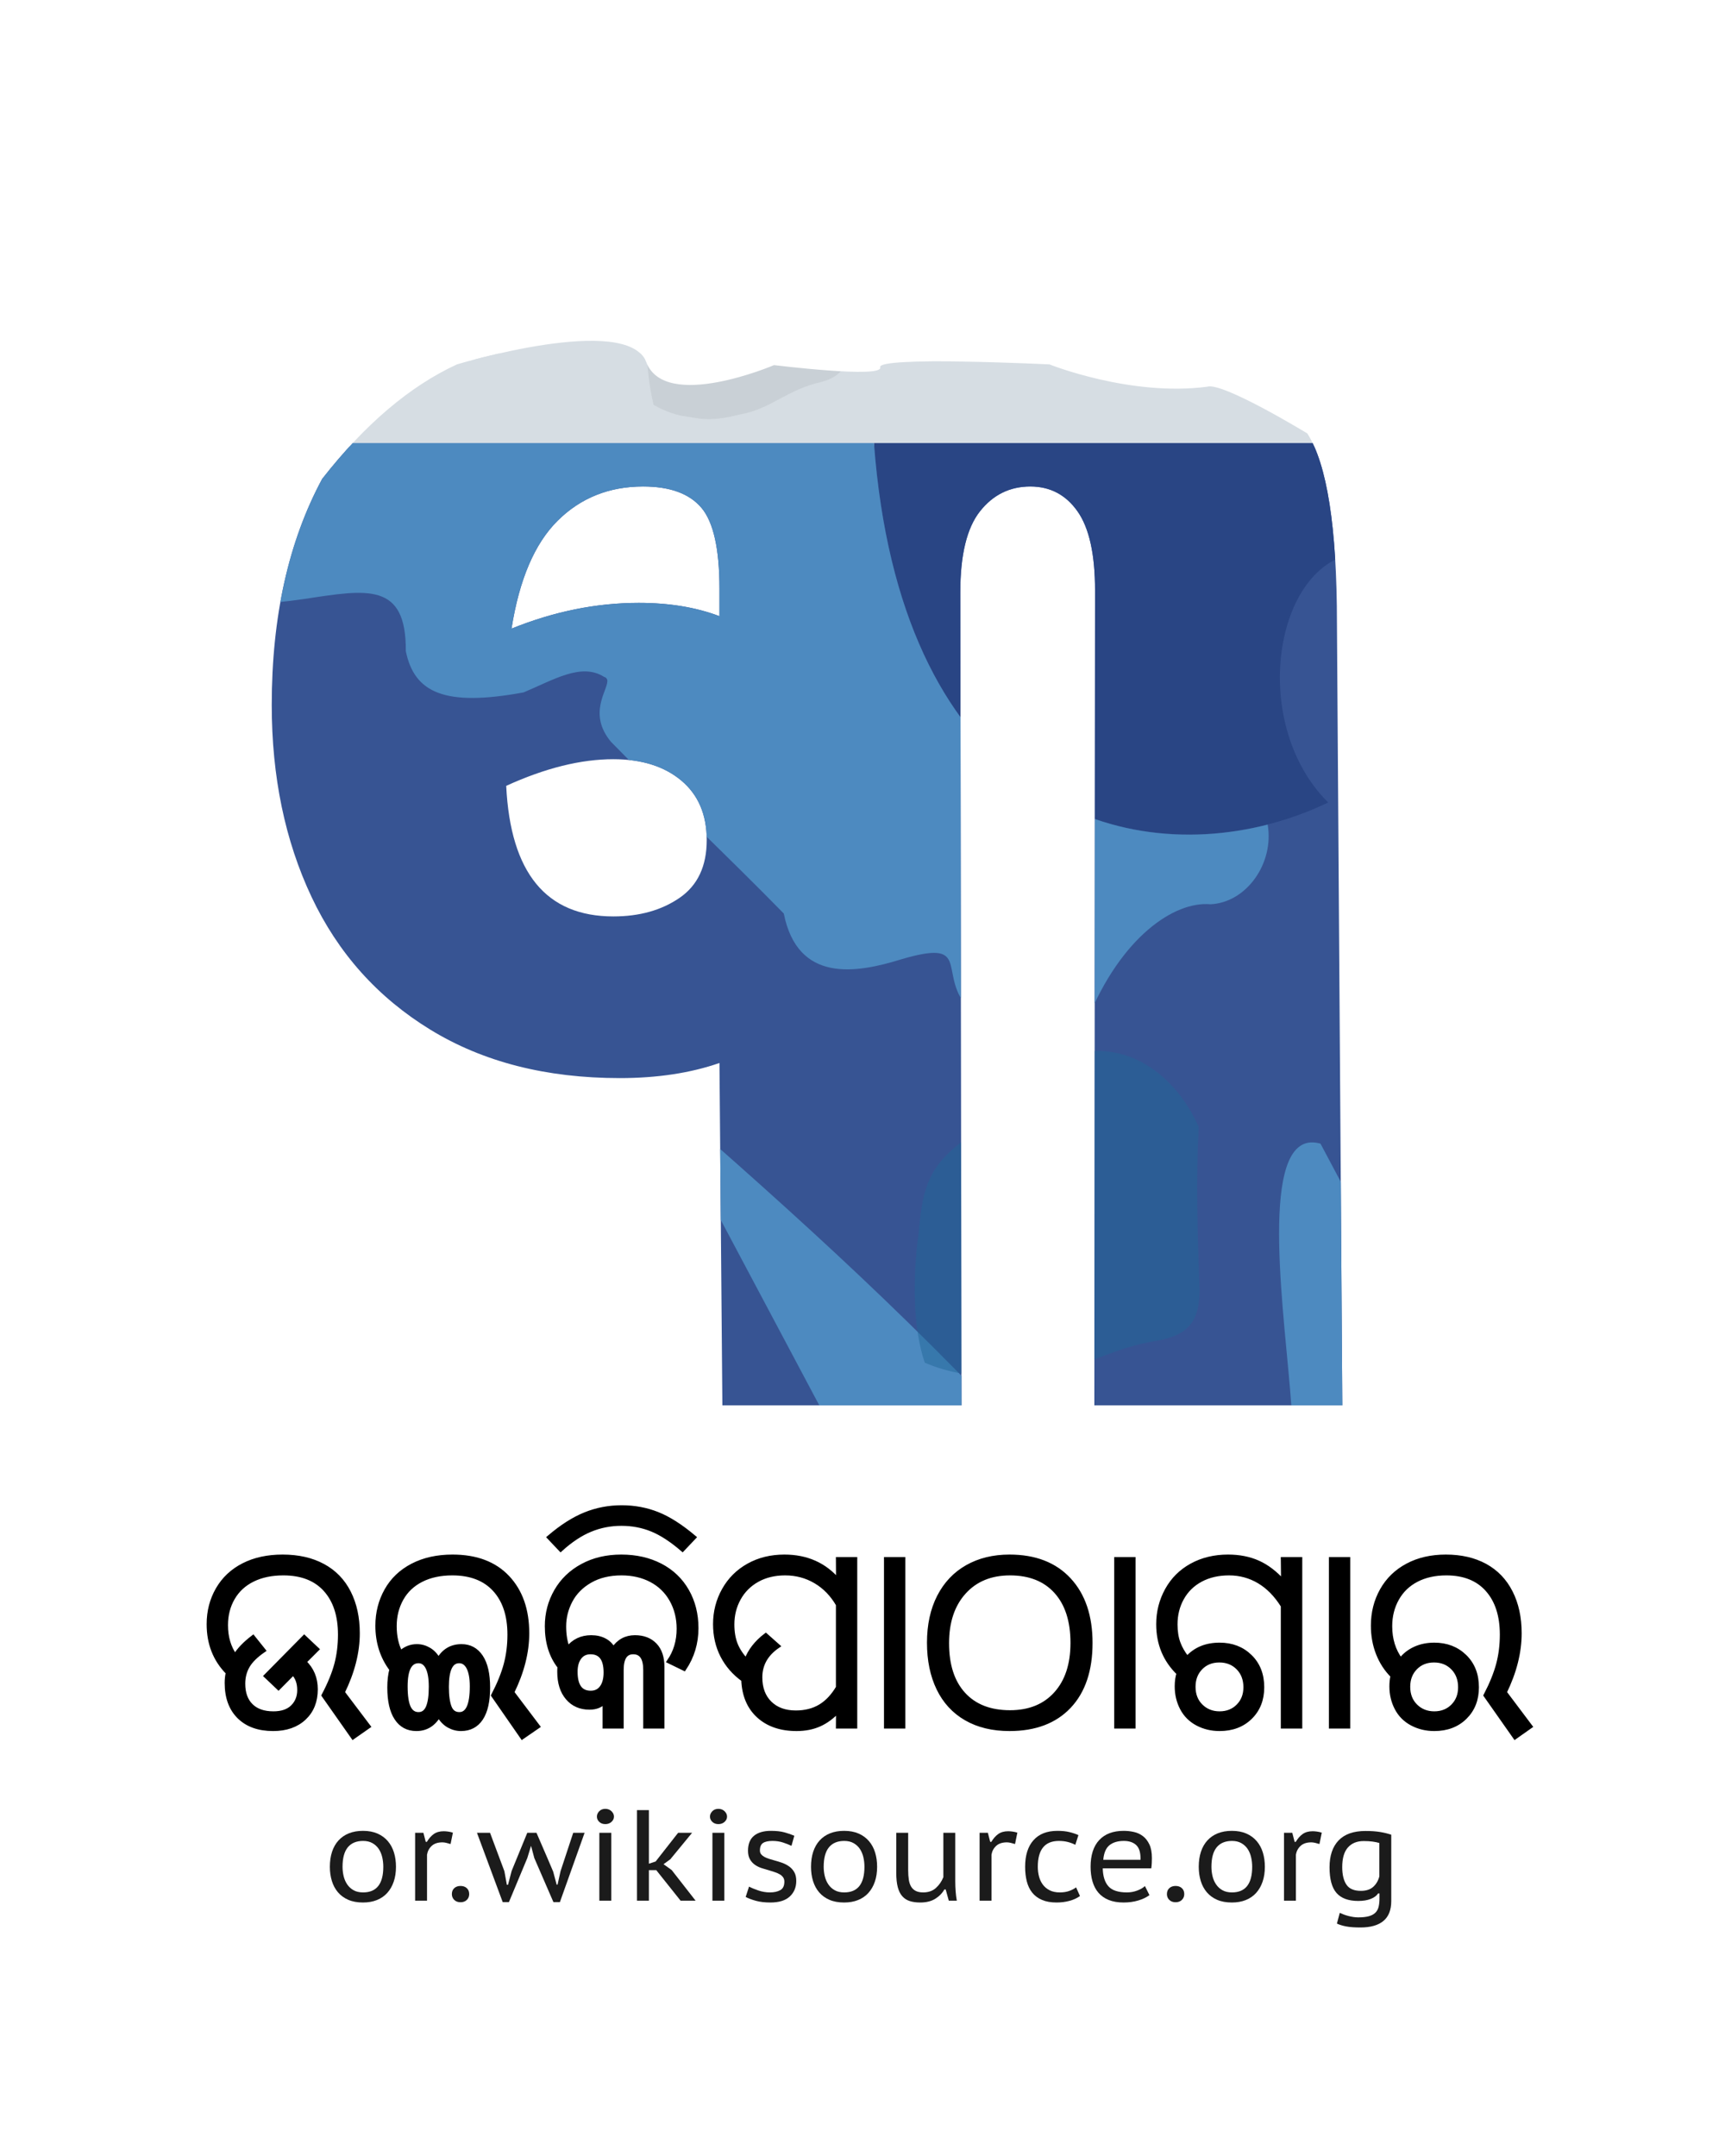 <?xml version="1.0" encoding="UTF-8"?>
<!DOCTYPE svg PUBLIC "-//W3C//DTD SVG 1.1//EN" "http://www.w3.org/Graphics/SVG/1.1/DTD/svg11.dtd">
<svg version="1.1" xmlns="http://www.w3.org/2000/svg" xmlns:xlink="http://www.w3.org/1999/xlink" x="0" y="0" width="400" height="500" viewBox="0, 0, 400, 500">
  <defs>
    <clipPath id="Clip_1">
      <path d="M204.1,85.181 Q214.821,84.509 243.359,84.509 C243.359,84.509 262.125,92.026 279.917,89.685 C283.465,88.508 303.138,100.516 303.138,100.516 Q310.016,111.177 310.016,144.549 L311.261,325.91 L253.76,325.91 L253.923,136.927 Q253.923,124.361 249.864,118.593 Q245.805,112.825 238.916,112.825 Q231.781,112.825 227.23,118.593 Q222.679,124.361 222.679,137.339 L222.955,325.91 L167.507,325.91 L166.832,246.52 Q156.746,250.022 143.707,250.022 Q118.121,250.022 99.792,238.795 Q81.464,227.568 72.238,207.998 Q63.012,188.428 63.012,163.502 Q63.012,132.807 74.698,111.074 Q89.55,92.08 105.952,84.509 C105.952,84.509 145.476,72.543 149.869,84.004 C154.262,95.466 179.48,84.677 179.48,84.677 C179.48,84.677 204.892,87.81 204.1,85.181 C203.308,82.552 243.359,84.509 243.359,84.509 M166.832,142.901 L166.832,136.515 Q166.832,122.713 162.65,117.769 Q158.468,112.825 149.119,112.825 Q137.31,112.825 129.314,120.756 Q121.319,128.687 118.613,145.785 Q133.374,139.811 148.135,139.811 Q158.714,139.811 166.832,142.901 z M117.382,182.248 Q118.859,212.53 142.23,212.53 Q151.333,212.53 157.607,208.204 Q163.88,203.878 163.88,194.814 Q163.88,185.956 157.976,181.012 Q152.071,176.068 142.23,176.068 Q130.914,176.068 117.382,182.248 z"/>
    </clipPath>
  </defs>
  <g id="Layer_1">
    <g>
      <path d="M70.544,379.718 L73.483,382.484 L70.544,385.422 Q73.195,387.929 73.195,391.76 Q73.195,395.937 70.516,398.444 Q67.836,400.95 63.342,400.95 Q58.301,400.95 55.449,398.127 Q52.597,395.304 52.597,390.291 Q52.597,389.023 52.856,387.9 Q48.419,383.435 48.419,376.665 Q48.419,372.199 50.508,368.584 Q52.597,364.968 56.457,362.995 Q60.317,361.021 65.532,361.021 Q70.977,361.021 74.909,363.153 Q78.841,365.285 80.887,369.333 Q82.932,373.38 82.932,378.768 Q82.932,385.365 79.446,392.48 L85.41,400.374 L81.866,402.852 L75.067,393.172 Q77.17,389.167 78.02,385.955 Q78.87,382.743 78.87,379.084 Q78.87,372.43 75.456,368.641 Q72.042,364.853 65.705,364.853 Q61.614,364.853 58.603,366.337 Q55.593,367.82 53.979,370.6 Q52.366,373.38 52.366,376.895 Q52.366,381.101 54.498,384.068 Q55.881,381.85 58.675,379.718 L61.095,382.743 Q58.502,384.529 57.437,386.344 Q56.371,388.159 56.371,390.464 Q56.371,393.748 58.2,395.563 Q60.029,397.378 63.4,397.378 Q66.338,397.378 67.88,395.837 Q69.421,394.295 69.421,391.933 Q69.421,389.456 67.98,387.986 L64.581,391.415 L61.7,388.678 z" fill="#000000"/>
      <path d="M70.544,379.718 L73.483,382.484 L70.544,385.422 Q73.195,387.929 73.195,391.76 Q73.195,395.937 70.516,398.444 Q67.836,400.95 63.342,400.95 Q58.301,400.95 55.449,398.127 Q52.597,395.304 52.597,390.291 Q52.597,389.023 52.856,387.9 Q48.419,383.435 48.419,376.665 Q48.419,372.199 50.508,368.584 Q52.597,364.968 56.457,362.995 Q60.317,361.021 65.532,361.021 Q70.977,361.021 74.909,363.153 Q78.841,365.285 80.887,369.333 Q82.932,373.38 82.932,378.768 Q82.932,385.365 79.446,392.48 L85.41,400.374 L81.866,402.852 L75.067,393.172 Q77.17,389.167 78.02,385.955 Q78.87,382.743 78.87,379.084 Q78.87,372.43 75.456,368.641 Q72.042,364.853 65.705,364.853 Q61.614,364.853 58.603,366.337 Q55.593,367.82 53.979,370.6 Q52.366,373.38 52.366,376.895 Q52.366,381.101 54.498,384.068 Q55.881,381.85 58.675,379.718 L61.095,382.743 Q58.502,384.529 57.437,386.344 Q56.371,388.159 56.371,390.464 Q56.371,393.748 58.2,395.563 Q60.029,397.378 63.4,397.378 Q66.338,397.378 67.88,395.837 Q69.421,394.295 69.421,391.933 Q69.421,389.456 67.98,387.986 L64.581,391.415 L61.7,388.678 z" fill-opacity="0" stroke="#000000" stroke-width="1"/>
    </g>
    <g>
      <path d="M101.744,397.781 Q99.9,400.95 96.559,400.95 Q93.562,400.95 91.935,398.473 Q90.307,395.995 90.307,391.357 Q90.307,388.966 90.797,387.151 Q87.542,382.83 87.542,377.01 Q87.542,372.545 89.616,368.843 Q91.69,365.141 95.651,363.081 Q99.612,361.021 104.942,361.021 Q113.152,361.021 117.69,365.832 Q122.227,370.644 122.227,378.768 Q122.227,385.365 118.741,392.48 L124.705,400.374 L121.104,402.852 L114.391,393.172 Q116.437,389.225 117.301,385.984 Q118.165,382.743 118.165,379.084 Q118.165,372.401 114.708,368.627 Q111.251,364.853 104.884,364.853 Q100.736,364.853 97.697,366.394 Q94.657,367.936 93.073,370.773 Q91.488,373.611 91.488,377.125 Q91.488,380.698 92.871,383.319 Q94.513,381.792 96.674,381.792 Q98.143,381.792 99.468,382.57 Q100.793,383.348 101.687,384.961 Q103.501,381.792 107.016,381.792 Q109.897,381.792 111.525,384.241 Q113.152,386.69 113.152,391.357 Q113.152,396.082 111.539,398.516 Q109.926,400.95 106.901,400.95 Q105.403,400.95 104.049,400.187 Q102.695,399.423 101.744,397.781 z M97.048,385.221 Q94.023,385.221 94.023,391.098 Q94.023,394.411 94.758,395.981 Q95.493,397.551 97.048,397.551 Q98.546,397.551 99.238,395.966 Q99.929,394.382 99.929,391.184 Q99.929,388.246 99.18,386.733 Q98.431,385.221 97.048,385.221 z M106.469,385.221 Q103.588,385.221 103.588,391.184 Q103.588,394.238 104.222,395.894 Q104.855,397.551 106.526,397.551 Q109.436,397.551 109.436,391.098 Q109.436,388.246 108.658,386.733 Q107.88,385.221 106.469,385.221 z" fill="#000000"/>
      <path d="M101.744,397.781 Q99.9,400.95 96.559,400.95 Q93.562,400.95 91.935,398.473 Q90.307,395.995 90.307,391.357 Q90.307,388.966 90.797,387.151 Q87.542,382.83 87.542,377.01 Q87.542,372.545 89.616,368.843 Q91.69,365.141 95.651,363.081 Q99.612,361.021 104.942,361.021 Q113.152,361.021 117.69,365.832 Q122.227,370.644 122.227,378.768 Q122.227,385.365 118.741,392.48 L124.705,400.374 L121.104,402.852 L114.391,393.172 Q116.437,389.225 117.301,385.984 Q118.165,382.743 118.165,379.084 Q118.165,372.401 114.708,368.627 Q111.251,364.853 104.884,364.853 Q100.736,364.853 97.697,366.394 Q94.657,367.936 93.073,370.773 Q91.488,373.611 91.488,377.125 Q91.488,380.698 92.871,383.319 Q94.513,381.792 96.674,381.792 Q98.143,381.792 99.468,382.57 Q100.793,383.348 101.687,384.961 Q103.501,381.792 107.016,381.792 Q109.897,381.792 111.525,384.241 Q113.152,386.69 113.152,391.357 Q113.152,396.082 111.539,398.516 Q109.926,400.95 106.901,400.95 Q105.403,400.95 104.049,400.187 Q102.695,399.423 101.744,397.781 z M97.048,385.221 Q94.023,385.221 94.023,391.098 Q94.023,394.411 94.758,395.981 Q95.493,397.551 97.048,397.551 Q98.546,397.551 99.238,395.966 Q99.929,394.382 99.929,391.184 Q99.929,388.246 99.18,386.733 Q98.431,385.221 97.048,385.221 z M106.469,385.221 Q103.588,385.221 103.588,391.184 Q103.588,394.238 104.222,395.894 Q104.855,397.551 106.526,397.551 Q109.436,397.551 109.436,391.098 Q109.436,388.246 108.658,386.733 Q107.88,385.221 106.469,385.221 z" fill-opacity="0" stroke="#000000" stroke-width="1"/>
    </g>
    <g>
      <path d="M155.155,385.278 Q157.402,382.023 157.402,377.73 Q157.402,374.014 155.731,371.032 Q154.061,368.051 151.036,366.452 Q148.011,364.853 144.122,364.853 Q139.887,364.853 136.833,366.61 Q133.779,368.368 132.281,371.205 Q130.783,374.043 130.783,377.183 Q130.783,380.093 131.647,382.34 Q133.693,379.718 137.092,379.718 Q138.878,379.718 140.218,380.438 Q141.558,381.159 142.22,382.484 Q144.064,379.718 147.233,379.718 Q150.143,379.718 151.857,381.49 Q153.571,383.262 153.571,386.575 L153.571,400.374 L149.653,400.374 L149.653,387.266 Q149.653,383.146 146.83,383.146 Q144.122,383.146 144.122,387.266 L144.122,400.374 L140.232,400.374 L140.232,394.526 Q138.994,395.995 136.689,395.995 Q133.52,395.995 131.619,393.762 Q129.717,391.53 129.717,387.698 Q129.717,386.892 129.775,386.546 Q126.836,382.801 126.836,377.125 Q126.836,372.718 128.968,369.001 Q131.1,365.285 135.032,363.153 Q138.965,361.021 144.064,361.021 Q149.192,361.021 153.153,363.081 Q157.114,365.141 159.289,368.944 Q161.464,372.747 161.464,377.586 Q161.464,382.772 158.641,386.978 z M136.919,383.146 Q135.277,383.146 134.355,384.385 Q133.434,385.624 133.434,387.698 Q133.434,392.596 136.977,392.596 Q138.648,392.596 139.555,391.328 Q140.463,390.061 140.463,387.871 Q140.463,383.146 136.919,383.146 z" fill="#000000"/>
      <path d="M155.155,385.278 Q157.402,382.023 157.402,377.73 Q157.402,374.014 155.731,371.032 Q154.061,368.051 151.036,366.452 Q148.011,364.853 144.122,364.853 Q139.887,364.853 136.833,366.61 Q133.779,368.368 132.281,371.205 Q130.783,374.043 130.783,377.183 Q130.783,380.093 131.647,382.34 Q133.693,379.718 137.092,379.718 Q138.878,379.718 140.218,380.438 Q141.558,381.159 142.22,382.484 Q144.064,379.718 147.233,379.718 Q150.143,379.718 151.857,381.49 Q153.571,383.262 153.571,386.575 L153.571,400.374 L149.653,400.374 L149.653,387.266 Q149.653,383.146 146.83,383.146 Q144.122,383.146 144.122,387.266 L144.122,400.374 L140.232,400.374 L140.232,394.526 Q138.994,395.995 136.689,395.995 Q133.52,395.995 131.619,393.762 Q129.717,391.53 129.717,387.698 Q129.717,386.892 129.775,386.546 Q126.836,382.801 126.836,377.125 Q126.836,372.718 128.968,369.001 Q131.1,365.285 135.032,363.153 Q138.965,361.021 144.064,361.021 Q149.192,361.021 153.153,363.081 Q157.114,365.141 159.289,368.944 Q161.464,372.747 161.464,377.586 Q161.464,382.772 158.641,386.978 z M136.919,383.146 Q135.277,383.146 134.355,384.385 Q133.434,385.624 133.434,387.698 Q133.434,392.596 136.977,392.596 Q138.648,392.596 139.555,391.328 Q140.463,390.061 140.463,387.871 Q140.463,383.146 136.919,383.146 z" fill-opacity="0" stroke="#000000" stroke-width="1"/>
    </g>
    <g>
      <path d="M127.355,356.527 Q131.705,352.811 135.709,351.198 Q139.714,349.584 144.15,349.584 Q148.558,349.584 152.447,351.126 Q156.336,352.667 160.917,356.527 L158.267,359.322 Q154.493,356.066 151.194,354.712 Q147.896,353.358 144.093,353.358 Q140.29,353.358 136.876,354.77 Q133.462,356.182 130.005,359.322 z" fill="#000000"/>
      <path d="M127.355,356.527 Q131.705,352.811 135.709,351.198 Q139.714,349.584 144.15,349.584 Q148.558,349.584 152.447,351.126 Q156.336,352.667 160.917,356.527 L158.267,359.322 Q154.493,356.066 151.194,354.712 Q147.896,353.358 144.093,353.358 Q140.29,353.358 136.876,354.77 Q133.462,356.182 130.005,359.322 z" fill-opacity="0" stroke="#000000" stroke-width="1"/>
    </g>
    <g>
      <path d="M194.335,400.374 L194.364,396.686 Q192.318,398.876 189.999,399.913 Q187.68,400.95 184.713,400.95 Q179.21,400.95 175.897,397.925 Q172.584,394.9 172.383,389.542 Q169.214,387.266 167.529,383.982 Q165.843,380.698 165.843,376.665 Q165.843,372.372 167.874,368.742 Q169.905,365.112 173.564,363.067 Q177.223,361.021 181.89,361.021 Q189.639,361.021 194.364,366.582 L194.335,361.598 L198.282,361.598 L198.282,400.374 z M194.335,391.357 L194.335,372.113 Q192.318,368.627 189.121,366.74 Q185.923,364.853 182.062,364.853 Q178.375,364.853 175.595,366.409 Q172.815,367.964 171.302,370.701 Q169.79,373.438 169.79,376.722 Q169.79,379.344 170.553,381.303 Q171.317,383.262 173.045,385.105 Q174.284,381.764 177.568,379.257 L180.363,381.735 Q176.272,384.529 176.272,388.995 Q176.272,392.769 178.505,394.972 Q180.737,397.176 184.54,397.176 Q187.795,397.176 190.187,395.75 Q192.578,394.324 194.335,391.357 z" fill="#000000"/>
      <path d="M194.335,400.374 L194.364,396.686 Q192.318,398.876 189.999,399.913 Q187.68,400.95 184.713,400.95 Q179.21,400.95 175.897,397.925 Q172.584,394.9 172.383,389.542 Q169.214,387.266 167.529,383.982 Q165.843,380.698 165.843,376.665 Q165.843,372.372 167.874,368.742 Q169.905,365.112 173.564,363.067 Q177.223,361.021 181.89,361.021 Q189.639,361.021 194.364,366.582 L194.335,361.598 L198.282,361.598 L198.282,400.374 z M194.335,391.357 L194.335,372.113 Q192.318,368.627 189.121,366.74 Q185.923,364.853 182.062,364.853 Q178.375,364.853 175.595,366.409 Q172.815,367.964 171.302,370.701 Q169.79,373.438 169.79,376.722 Q169.79,379.344 170.553,381.303 Q171.317,383.262 173.045,385.105 Q174.284,381.764 177.568,379.257 L180.363,381.735 Q176.272,384.529 176.272,388.995 Q176.272,392.769 178.505,394.972 Q180.737,397.176 184.54,397.176 Q187.795,397.176 190.187,395.75 Q192.578,394.324 194.335,391.357 z" fill-opacity="0" stroke="#000000" stroke-width="1"/>
    </g>
    <g>
      <path d="M209.431,361.598 L209.431,400.374 L205.484,400.374 L205.484,361.598 z" fill="#000000"/>
      <path d="M209.431,361.598 L209.431,400.374 L205.484,400.374 L205.484,361.598 z" fill-opacity="0" stroke="#000000" stroke-width="1"/>
    </g>
    <g>
      <path d="M234.091,400.95 Q228.243,400.95 224.037,398.53 Q219.831,396.11 217.641,391.587 Q215.452,387.064 215.452,380.957 Q215.452,374.821 217.756,370.312 Q220.061,365.804 224.281,363.413 Q228.502,361.021 234.091,361.021 Q242.935,361.021 247.89,366.365 Q252.845,371.709 252.845,381.015 Q252.845,390.493 247.905,395.721 Q242.964,400.95 234.091,400.95 z M234.206,364.853 Q227.494,364.853 223.532,369.246 Q219.571,373.64 219.571,381.072 Q219.571,388.707 223.417,392.913 Q227.263,397.119 234.206,397.119 Q240.947,397.119 244.836,392.812 Q248.726,388.505 248.726,381.015 Q248.726,373.352 244.894,369.102 Q241.062,364.853 234.206,364.853 z" fill="#000000"/>
      <path d="M234.091,400.95 Q228.243,400.95 224.037,398.53 Q219.831,396.11 217.641,391.587 Q215.452,387.064 215.452,380.957 Q215.452,374.821 217.756,370.312 Q220.061,365.804 224.281,363.413 Q228.502,361.021 234.091,361.021 Q242.935,361.021 247.89,366.365 Q252.845,371.709 252.845,381.015 Q252.845,390.493 247.905,395.721 Q242.964,400.95 234.091,400.95 z M234.206,364.853 Q227.494,364.853 223.532,369.246 Q219.571,373.64 219.571,381.072 Q219.571,388.707 223.417,392.913 Q227.263,397.119 234.206,397.119 Q240.947,397.119 244.836,392.812 Q248.726,388.505 248.726,381.015 Q248.726,373.352 244.894,369.102 Q241.062,364.853 234.206,364.853 z" fill-opacity="0" stroke="#000000" stroke-width="1"/>
    </g>
    <g>
      <path d="M262.813,361.598 L262.813,400.374 L258.866,400.374 L258.866,361.598 z" fill="#000000"/>
      <path d="M262.813,361.598 L262.813,400.374 L258.866,400.374 L258.866,361.598 z" fill-opacity="0" stroke="#000000" stroke-width="1"/>
    </g>
    <g>
      <path d="M273.328,388.044 Q268.604,383.492 268.604,376.665 Q268.604,372.401 270.62,368.742 Q272.637,365.083 276.339,363.052 Q280.041,361.021 284.765,361.021 Q288.683,361.021 291.751,362.404 Q294.819,363.787 297.556,366.841 L297.499,361.598 L301.474,361.598 L301.474,400.374 L297.499,400.374 L297.499,372.401 Q295.165,368.656 291.982,366.754 Q288.798,364.853 284.996,364.853 Q281.25,364.853 278.427,366.365 Q275.604,367.878 274.077,370.615 Q272.55,373.352 272.55,376.722 Q272.55,379.142 273.213,380.986 Q273.875,382.83 275.287,384.587 Q278.082,381.447 282.806,381.447 Q287.07,381.447 289.864,384.169 Q292.659,386.892 292.659,391.299 Q292.659,395.563 289.922,398.257 Q287.185,400.95 282.806,400.95 Q279.983,400.95 277.649,399.711 Q275.316,398.473 274.106,396.168 Q272.896,393.863 272.896,391.098 Q272.896,389.369 273.328,388.044 z M282.749,385.048 Q280.098,385.048 278.413,386.776 Q276.728,388.505 276.728,391.184 Q276.728,393.95 278.47,395.664 Q280.213,397.378 282.806,397.378 Q285.428,397.378 287.127,395.664 Q288.827,393.95 288.827,391.299 Q288.827,388.534 287.113,386.791 Q285.399,385.048 282.749,385.048 z" fill="#000000"/>
      <path d="M273.328,388.044 Q268.604,383.492 268.604,376.665 Q268.604,372.401 270.62,368.742 Q272.637,365.083 276.339,363.052 Q280.041,361.021 284.765,361.021 Q288.683,361.021 291.751,362.404 Q294.819,363.787 297.556,366.841 L297.499,361.598 L301.474,361.598 L301.474,400.374 L297.499,400.374 L297.499,372.401 Q295.165,368.656 291.982,366.754 Q288.798,364.853 284.996,364.853 Q281.25,364.853 278.427,366.365 Q275.604,367.878 274.077,370.615 Q272.55,373.352 272.55,376.722 Q272.55,379.142 273.213,380.986 Q273.875,382.83 275.287,384.587 Q278.082,381.447 282.806,381.447 Q287.07,381.447 289.864,384.169 Q292.659,386.892 292.659,391.299 Q292.659,395.563 289.922,398.257 Q287.185,400.95 282.806,400.95 Q279.983,400.95 277.649,399.711 Q275.316,398.473 274.106,396.168 Q272.896,393.863 272.896,391.098 Q272.896,389.369 273.328,388.044 z M282.749,385.048 Q280.098,385.048 278.413,386.776 Q276.728,388.505 276.728,391.184 Q276.728,393.95 278.47,395.664 Q280.213,397.378 282.806,397.378 Q285.428,397.378 287.127,395.664 Q288.827,393.95 288.827,391.299 Q288.827,388.534 287.113,386.791 Q285.399,385.048 282.749,385.048 z" fill-opacity="0" stroke="#000000" stroke-width="1"/>
    </g>
    <g>
      <path d="M312.594,361.598 L312.594,400.374 L308.647,400.374 L308.647,361.598 z" fill="#000000"/>
      <path d="M312.594,361.598 L312.594,400.374 L308.647,400.374 L308.647,361.598 z" fill-opacity="0" stroke="#000000" stroke-width="1"/>
    </g>
    <g>
      <path d="M322.937,388.649 Q320.718,386.431 319.552,383.449 Q318.385,380.467 318.385,377.01 Q318.385,372.487 320.459,368.8 Q322.533,365.112 326.365,363.067 Q330.196,361.021 335.267,361.021 Q340.539,361.021 344.385,363.124 Q348.23,365.228 350.29,369.275 Q352.35,373.323 352.35,378.768 Q352.35,385.394 348.893,392.48 L354.828,400.374 L351.313,402.852 L344.514,393.172 Q346.56,389.225 347.424,385.984 Q348.288,382.743 348.288,379.084 Q348.288,372.458 344.917,368.656 Q341.547,364.853 335.382,364.853 Q331.435,364.853 328.482,366.38 Q325.529,367.907 323.93,370.759 Q322.332,373.611 322.332,377.125 Q322.332,381.735 324.78,384.99 Q326.134,383.262 328.136,382.354 Q330.139,381.447 332.587,381.447 Q336.851,381.447 339.646,384.169 Q342.44,386.892 342.44,391.299 Q342.44,395.563 339.703,398.257 Q336.966,400.95 332.587,400.95 Q329.764,400.95 327.431,399.711 Q325.097,398.473 323.887,396.168 Q322.677,393.863 322.677,391.098 Q322.677,389.772 322.937,388.649 z M332.53,385.048 Q329.879,385.048 328.194,386.776 Q326.509,388.505 326.509,391.184 Q326.509,393.95 328.252,395.664 Q329.995,397.378 332.587,397.378 Q335.209,397.378 336.909,395.664 Q338.608,393.95 338.608,391.299 Q338.608,388.534 336.894,386.791 Q335.18,385.048 332.53,385.048 z" fill="#000000"/>
      <path d="M322.937,388.649 Q320.718,386.431 319.552,383.449 Q318.385,380.467 318.385,377.01 Q318.385,372.487 320.459,368.8 Q322.533,365.112 326.365,363.067 Q330.196,361.021 335.267,361.021 Q340.539,361.021 344.385,363.124 Q348.23,365.228 350.29,369.275 Q352.35,373.323 352.35,378.768 Q352.35,385.394 348.893,392.48 L354.828,400.374 L351.313,402.852 L344.514,393.172 Q346.56,389.225 347.424,385.984 Q348.288,382.743 348.288,379.084 Q348.288,372.458 344.917,368.656 Q341.547,364.853 335.382,364.853 Q331.435,364.853 328.482,366.38 Q325.529,367.907 323.93,370.759 Q322.332,373.611 322.332,377.125 Q322.332,381.735 324.78,384.99 Q326.134,383.262 328.136,382.354 Q330.139,381.447 332.587,381.447 Q336.851,381.447 339.646,384.169 Q342.44,386.892 342.44,391.299 Q342.44,395.563 339.703,398.257 Q336.966,400.95 332.587,400.95 Q329.764,400.95 327.431,399.711 Q325.097,398.473 323.887,396.168 Q322.677,393.863 322.677,391.098 Q322.677,389.772 322.937,388.649 z M332.53,385.048 Q329.879,385.048 328.194,386.776 Q326.509,388.505 326.509,391.184 Q326.509,393.95 328.252,395.664 Q329.995,397.378 332.587,397.378 Q335.209,397.378 336.909,395.664 Q338.608,393.95 338.608,391.299 Q338.608,388.534 336.894,386.791 Q335.18,385.048 332.53,385.048 z" fill-opacity="0" stroke="#000000" stroke-width="1"/>
    </g>
    <g id="g18">
      <g id="path20">
        <path d="M73.566,394.819 L71.076,397.282 L61.873,390.25 C66.096,384.57 68.206,378.728 68.206,372.723 C68.206,367.567 66.474,363.301 63.009,359.929 C59.798,356.81 55.954,355.25 51.48,355.25 C47.42,355.25 43.893,356.52 40.897,359.06 C37.775,361.728 36.214,365.053 36.214,369.035 C36.214,370.584 36.566,372 37.27,373.279 C37.974,374.559 38.884,375.395 40.004,375.792 C41.231,373.14 43.622,370.776 47.177,368.702 L48.91,371.568 C44.668,373.53 42.549,376.63 42.549,380.865 C42.549,383.081 43.32,384.973 44.862,386.541 C46.406,388.109 48.295,388.892 50.533,388.892 C52.716,388.892 54.593,388.108 56.162,386.541 C57.732,384.973 58.517,383.215 58.517,381.268 C58.517,379.285 57.493,377.538 55.444,376.022 L49.585,381.855 L47.136,379.405 L59.224,367.218 L61.737,369.762 L57.98,373.497 C60.701,375.372 62.062,377.97 62.062,381.291 C62.062,384.212 60.943,386.8 58.706,389.055 C56.414,391.329 53.689,392.464 50.532,392.464 C47.32,392.464 44.595,391.338 42.359,389.082 C40.12,386.826 39.002,384.094 39.002,380.881 C39.002,380.287 39.039,379.708 39.11,379.149 C37.071,378.518 35.466,377.237 34.292,375.305 C33.21,373.484 32.668,371.391 32.668,369.028 C32.668,364.066 34.581,359.897 38.407,356.524 C42.087,353.293 46.445,351.679 51.479,351.679 C56.892,351.679 61.556,353.556 65.472,357.309 C69.658,361.315 71.751,366.447 71.751,372.707 C71.751,378.266 69.856,383.904 66.067,389.624 L73.566,394.819 z" fill="#000000" display="none"/>
        <path d="M73.566,394.819 L71.076,397.282 L61.873,390.25 C66.096,384.57 68.206,378.728 68.206,372.723 C68.206,367.567 66.474,363.301 63.009,359.929 C59.798,356.81 55.954,355.25 51.48,355.25 C47.42,355.25 43.893,356.52 40.897,359.06 C37.775,361.728 36.214,365.053 36.214,369.035 C36.214,370.584 36.566,372 37.27,373.279 C37.974,374.559 38.884,375.395 40.004,375.792 C41.231,373.14 43.622,370.776 47.177,368.702 L48.91,371.568 C44.668,373.53 42.549,376.63 42.549,380.865 C42.549,383.081 43.32,384.973 44.862,386.541 C46.406,388.109 48.295,388.892 50.533,388.892 C52.716,388.892 54.593,388.108 56.162,386.541 C57.732,384.973 58.517,383.215 58.517,381.268 C58.517,379.285 57.493,377.538 55.444,376.022 L49.585,381.855 L47.136,379.405 L59.224,367.218 L61.737,369.762 L57.98,373.497 C60.701,375.372 62.062,377.97 62.062,381.291 C62.062,384.212 60.943,386.8 58.706,389.055 C56.414,391.329 53.689,392.464 50.532,392.464 C47.32,392.464 44.595,391.338 42.359,389.082 C40.12,386.826 39.002,384.094 39.002,380.881 C39.002,380.287 39.039,379.708 39.11,379.149 C37.071,378.518 35.466,377.237 34.292,375.305 C33.21,373.484 32.668,371.391 32.668,369.028 C32.668,364.066 34.581,359.897 38.407,356.524 C42.087,353.293 46.445,351.679 51.479,351.679 C56.892,351.679 61.556,353.556 65.472,357.309 C69.658,361.315 71.751,366.447 71.751,372.707 C71.751,378.266 69.856,383.904 66.067,389.624 L73.566,394.819 z" fill-opacity="0" stroke="#000000" stroke-width="1.5" stroke-miterlimit="10" display="none"/>
      </g>
      <g id="path22">
        <path d="M117.222,394.819 L114.759,397.282 L107.234,390.25 C110.41,383.417 111.997,377.638 111.997,372.913 C111.997,367.756 110.265,363.49 106.802,360.118 C103.589,357 99.747,355.439 95.272,355.439 C91.049,355.439 87.45,356.785 84.473,359.48 C81.495,362.174 80.007,365.386 80.007,369.115 C80.007,371.764 80.829,373.854 82.47,375.386 C83.987,373.148 85.863,372.03 88.1,372.03 C90.246,372.03 92.133,373.356 93.757,376.008 C95.182,373.356 97.077,372.03 99.44,372.03 C101.768,372.03 103.662,373.203 105.124,375.549 C106.37,377.568 106.992,379.815 106.992,382.287 C106.992,385.319 106.207,387.809 104.637,389.757 C103.193,391.579 101.46,392.491 99.44,392.491 C96.932,392.491 95.011,391.165 93.675,388.512 C92.25,391.165 90.391,392.491 88.101,392.491 C85.718,392.491 83.815,391.337 82.39,389.027 C81.182,387.061 80.577,384.814 80.577,382.288 C80.577,381.296 80.784,380.014 81.199,378.445 C78.041,376.226 76.462,373.114 76.462,369.107 C76.462,364.453 78.298,360.415 81.971,356.997 C85.642,353.577 90.076,351.867 95.273,351.867 C100.686,351.867 105.35,353.743 109.265,357.498 C113.451,361.503 115.543,366.637 115.543,372.897 C115.543,378.652 113.983,384.245 110.861,389.677 L117.222,394.819 z M92.105,382.288 C92.105,380.616 91.835,379.178 91.293,377.975 C90.59,376.395 89.525,375.603 88.1,375.603 C86.692,375.603 85.637,376.412 84.933,378.028 C84.392,379.268 84.121,380.688 84.121,382.288 C84.121,386.709 85.448,388.919 88.1,388.919 C89.507,388.919 90.572,388.119 91.293,386.519 C91.835,385.298 92.105,383.887 92.105,382.288 z M103.446,382.288 C103.446,380.724 103.157,379.313 102.58,378.054 C101.858,376.421 100.811,375.603 99.439,375.603 C96.824,375.603 95.515,377.822 95.515,382.261 C95.515,386.7 96.824,388.92 99.439,388.92 C102.11,388.919 103.446,386.709 103.446,382.288 z" fill="#000000" display="none"/>
        <path d="M117.222,394.819 L114.759,397.282 L107.234,390.25 C110.41,383.417 111.997,377.638 111.997,372.913 C111.997,367.756 110.265,363.49 106.802,360.118 C103.589,357 99.747,355.439 95.272,355.439 C91.049,355.439 87.45,356.785 84.473,359.48 C81.495,362.174 80.007,365.386 80.007,369.115 C80.007,371.764 80.829,373.854 82.47,375.386 C83.987,373.148 85.863,372.03 88.1,372.03 C90.246,372.03 92.133,373.356 93.757,376.008 C95.182,373.356 97.077,372.03 99.44,372.03 C101.768,372.03 103.662,373.203 105.124,375.549 C106.37,377.568 106.992,379.815 106.992,382.287 C106.992,385.319 106.207,387.809 104.637,389.757 C103.193,391.579 101.46,392.491 99.44,392.491 C96.932,392.491 95.011,391.165 93.675,388.512 C92.25,391.165 90.391,392.491 88.101,392.491 C85.718,392.491 83.815,391.337 82.39,389.027 C81.182,387.061 80.577,384.814 80.577,382.288 C80.577,381.296 80.784,380.014 81.199,378.445 C78.041,376.226 76.462,373.114 76.462,369.107 C76.462,364.453 78.298,360.415 81.971,356.997 C85.642,353.577 90.076,351.867 95.273,351.867 C100.686,351.867 105.35,353.743 109.265,357.498 C113.451,361.503 115.543,366.637 115.543,372.897 C115.543,378.652 113.983,384.245 110.861,389.677 L117.222,394.819 z M92.105,382.288 C92.105,380.616 91.835,379.178 91.293,377.975 C90.59,376.395 89.525,375.603 88.1,375.603 C86.692,375.603 85.637,376.412 84.933,378.028 C84.392,379.268 84.121,380.688 84.121,382.288 C84.121,386.709 85.448,388.919 88.1,388.919 C89.507,388.919 90.572,388.119 91.293,386.519 C91.835,385.298 92.105,383.887 92.105,382.288 z M103.446,382.288 C103.446,380.724 103.157,379.313 102.58,378.054 C101.858,376.421 100.811,375.603 99.439,375.603 C96.824,375.603 95.515,377.822 95.515,382.261 C95.515,386.7 96.824,388.92 99.439,388.92 C102.11,388.919 103.446,386.709 103.446,382.288 z" fill-opacity="0" stroke="#000000" stroke-width="1.5" stroke-miterlimit="10" display="none"/>
      </g>
      <g id="path24">
        <path d="M158.306,369.216 C158.306,372.517 157.549,375.622 156.033,378.527 L152.893,376.932 C154.139,374.607 154.761,372.038 154.761,369.227 C154.761,365.046 153.137,361.621 149.889,358.954 C146.894,356.486 143.375,355.251 139.334,355.251 C135.22,355.251 131.719,356.305 128.833,358.414 C125.675,360.719 124.096,363.765 124.096,367.547 C124.096,368.628 124.348,369.664 124.854,370.655 C125.467,371.844 126.316,372.628 127.399,373.006 C128.517,371.851 130.042,371.273 131.973,371.273 C134.517,371.273 136.609,372.338 138.252,374.468 C139.678,372.338 141.554,371.273 143.882,371.273 C146.335,371.273 148.229,372.202 149.565,374.057 C150.72,375.699 151.298,377.788 151.298,380.329 L151.298,392.465 L147.752,392.465 L147.752,380.352 C147.752,376.681 146.462,374.847 143.882,374.847 C142.618,374.847 141.635,375.478 140.932,376.735 C140.372,377.761 140.092,378.966 140.092,380.353 L140.092,392.466 L136.547,392.466 L136.547,386.892 C135.157,387.83 133.597,388.299 131.864,388.299 C129.591,388.299 127.66,387.452 126.073,385.755 C124.52,384.112 123.744,382.146 123.744,379.855 C123.744,378.267 124.177,376.761 125.043,375.334 C122.048,373.891 120.551,371.292 120.551,367.539 C120.551,362.866 122.49,359.005 126.369,355.956 C129.997,353.105 134.317,351.68 139.334,351.68 C144.332,351.68 148.68,353.258 152.379,356.415 C156.331,359.806 158.306,364.073 158.306,369.216 z M136.546,379.852 C136.546,378.535 136.113,377.371 135.247,376.361 C134.381,375.35 133.289,374.845 131.972,374.845 C130.673,374.845 129.568,375.35 128.656,376.361 C127.746,377.371 127.289,378.535 127.289,379.852 C127.289,381.151 127.727,382.288 128.602,383.262 C129.477,384.236 130.563,384.724 131.863,384.724 C134.986,384.723 136.546,383.1 136.546,379.852 z" fill="#000000" display="none"/>
        <path d="M158.306,369.216 C158.306,372.517 157.549,375.622 156.033,378.527 L152.893,376.932 C154.139,374.607 154.761,372.038 154.761,369.227 C154.761,365.046 153.137,361.621 149.889,358.954 C146.894,356.486 143.375,355.251 139.334,355.251 C135.22,355.251 131.719,356.305 128.833,358.414 C125.675,360.719 124.096,363.765 124.096,367.547 C124.096,368.628 124.348,369.664 124.854,370.655 C125.467,371.844 126.316,372.628 127.399,373.006 C128.517,371.851 130.042,371.273 131.973,371.273 C134.517,371.273 136.609,372.338 138.252,374.468 C139.678,372.338 141.554,371.273 143.882,371.273 C146.335,371.273 148.229,372.202 149.565,374.057 C150.72,375.699 151.298,377.788 151.298,380.329 L151.298,392.465 L147.752,392.465 L147.752,380.352 C147.752,376.681 146.462,374.847 143.882,374.847 C142.618,374.847 141.635,375.478 140.932,376.735 C140.372,377.761 140.092,378.966 140.092,380.353 L140.092,392.466 L136.547,392.466 L136.547,386.892 C135.157,387.83 133.597,388.299 131.864,388.299 C129.591,388.299 127.66,387.452 126.073,385.755 C124.52,384.112 123.744,382.146 123.744,379.855 C123.744,378.267 124.177,376.761 125.043,375.334 C122.048,373.891 120.551,371.292 120.551,367.539 C120.551,362.866 122.49,359.005 126.369,355.956 C129.997,353.105 134.317,351.68 139.334,351.68 C144.332,351.68 148.68,353.258 152.379,356.415 C156.331,359.806 158.306,364.073 158.306,369.216 z M136.546,379.852 C136.546,378.535 136.113,377.371 135.247,376.361 C134.381,375.35 133.289,374.845 131.972,374.845 C130.673,374.845 129.568,375.35 128.656,376.361 C127.746,377.371 127.289,378.535 127.289,379.852 C127.289,381.151 127.727,382.288 128.602,383.262 C129.477,384.236 130.563,384.724 131.863,384.724 C134.986,384.723 136.546,383.1 136.546,379.852 z" fill-opacity="0" stroke="#000000" stroke-width="1.5" stroke-miterlimit="10" display="none"/>
      </g>
      <g id="path26">
        <path d="M157.891,347.209 L154.922,349.541 C151.286,344.291 146.147,341.665 139.502,341.665 C132.758,341.665 127.597,344.21 124.022,349.298 L121.053,346.966 C125.435,340.867 131.585,337.818 139.502,337.818 C147.581,337.818 153.71,340.947 157.891,347.209 z" fill="#000000" display="none"/>
        <path d="M157.891,347.209 L154.922,349.541 C151.286,344.291 146.147,341.665 139.502,341.665 C132.758,341.665 127.597,344.21 124.022,349.298 L121.053,346.966 C125.435,340.867 131.585,337.818 139.502,337.818 C147.581,337.818 153.71,340.947 157.891,347.209 z" fill-opacity="0" stroke="#000000" stroke-width="1.5" stroke-miterlimit="10" display="none"/>
      </g>
      <g id="path28">
        <path d="M199.013,392.275 L195.44,392.275 L195.44,386.457 C191.903,390.499 187.934,392.52 183.531,392.52 C179.959,392.52 177.018,391.636 174.708,389.867 C172.181,387.955 170.919,385.321 170.919,381.964 C170.919,380.539 171.18,379.358 171.703,378.419 C169.267,377.896 167.279,376.6 165.735,374.535 C164.192,372.47 163.421,370.155 163.421,367.593 C163.421,362.955 165.261,359.104 168.942,356.036 C172.424,353.132 176.557,351.678 181.338,351.678 C187.076,351.678 191.776,353.88 195.439,358.282 L195.439,351.867 L199.012,351.867 L199.012,392.275 z M195.44,379.029 L195.44,367.518 C195.44,363.951 193.952,360.97 190.974,358.574 C188.196,356.358 184.983,355.25 181.339,355.25 C177.532,355.25 174.239,356.349 171.461,358.548 C168.466,360.927 166.968,363.944 166.968,367.603 C166.968,369.424 167.518,371.081 168.619,372.576 C169.918,374.324 171.632,375.251 173.762,375.359 C176.017,372.869 179.183,371.389 183.261,370.92 L184.046,374.001 C181.484,374.327 179.273,375.209 177.415,376.65 C175.376,378.218 174.357,380.037 174.357,382.11 C174.357,384.235 175.232,385.919 176.982,387.162 C178.661,388.352 180.843,388.947 183.533,388.947 C186.293,388.947 189,387.875 191.652,385.731 C192.644,384.921 193.501,383.921 194.223,382.733 C195.033,381.397 195.44,380.164 195.44,379.029 z" fill="#000000" display="none"/>
        <path d="M199.013,392.275 L195.44,392.275 L195.44,386.457 C191.903,390.499 187.934,392.52 183.531,392.52 C179.959,392.52 177.018,391.636 174.708,389.867 C172.181,387.955 170.919,385.321 170.919,381.964 C170.919,380.539 171.18,379.358 171.703,378.419 C169.267,377.896 167.279,376.6 165.735,374.535 C164.192,372.47 163.421,370.155 163.421,367.593 C163.421,362.955 165.261,359.104 168.942,356.036 C172.424,353.132 176.557,351.678 181.338,351.678 C187.076,351.678 191.776,353.88 195.439,358.282 L195.439,351.867 L199.012,351.867 L199.012,392.275 z M195.44,379.029 L195.44,367.518 C195.44,363.951 193.952,360.97 190.974,358.574 C188.196,356.358 184.983,355.25 181.339,355.25 C177.532,355.25 174.239,356.349 171.461,358.548 C168.466,360.927 166.968,363.944 166.968,367.603 C166.968,369.424 167.518,371.081 168.619,372.576 C169.918,374.324 171.632,375.251 173.762,375.359 C176.017,372.869 179.183,371.389 183.261,370.92 L184.046,374.001 C181.484,374.327 179.273,375.209 177.415,376.65 C175.376,378.218 174.357,380.037 174.357,382.11 C174.357,384.235 175.232,385.919 176.982,387.162 C178.661,388.352 180.843,388.947 183.533,388.947 C186.293,388.947 189,387.875 191.652,385.731 C192.644,384.921 193.501,383.921 194.223,382.733 C195.033,381.397 195.44,380.164 195.44,379.029 z" fill-opacity="0" stroke="#000000" stroke-width="1.5" stroke-miterlimit="10" display="none"/>
      </g>
      <g id="path30">
        <path d="M210.922,392.545 L207.375,392.545 L207.375,352.138 L210.922,352.138 L210.922,392.545 z" fill="#000000" display="none"/>
        <path d="M210.922,392.545 L207.375,392.545 L207.375,352.138 L210.922,352.138 L210.922,392.545 z" fill-opacity="0" stroke="#000000" stroke-width="1.5" stroke-miterlimit="10" display="none"/>
      </g>
      <g id="path32">
        <path d="M255.226,372.138 C255.226,377.605 253.53,382.314 250.139,386.266 C246.565,390.398 242.101,392.464 236.741,392.464 C231.419,392.464 226.979,390.39 223.425,386.239 C220.034,382.288 218.338,377.587 218.338,372.138 C218.338,366.708 220.034,362.015 223.425,358.065 C226.999,353.933 231.436,351.866 236.741,351.866 C242.082,351.866 246.539,353.923 250.112,358.037 C253.521,361.989 255.226,366.689 255.226,372.138 z M251.735,372.138 C251.735,367.638 250.373,363.771 247.649,360.535 C244.761,357.138 241.126,355.439 236.741,355.439 C232.393,355.439 228.775,357.148 225.888,360.562 C223.182,363.798 221.829,367.657 221.829,372.138 C221.829,376.638 223.182,380.505 225.888,383.741 C228.757,387.174 232.375,388.892 236.741,388.892 C241.144,388.892 244.789,387.184 247.677,383.768 C250.382,380.533 251.735,376.656 251.735,372.138 z" fill="#000000" display="none"/>
        <path d="M255.226,372.138 C255.226,377.605 253.53,382.314 250.139,386.266 C246.565,390.398 242.101,392.464 236.741,392.464 C231.419,392.464 226.979,390.39 223.425,386.239 C220.034,382.288 218.338,377.587 218.338,372.138 C218.338,366.708 220.034,362.015 223.425,358.065 C226.999,353.933 231.436,351.866 236.741,351.866 C242.082,351.866 246.539,353.923 250.112,358.037 C253.521,361.989 255.226,366.689 255.226,372.138 z M251.735,372.138 C251.735,367.638 250.373,363.771 247.649,360.535 C244.761,357.138 241.126,355.439 236.741,355.439 C232.393,355.439 228.775,357.148 225.888,360.562 C223.182,363.798 221.829,367.657 221.829,372.138 C221.829,376.638 223.182,380.505 225.888,383.741 C228.757,387.174 232.375,388.892 236.741,388.892 C241.144,388.892 244.789,387.184 247.677,383.768 C250.382,380.533 251.735,376.656 251.735,372.138 z" fill-opacity="0" stroke="#000000" stroke-width="1.5" stroke-miterlimit="10" display="none"/>
      </g>
      <g id="path34">
        <path d="M267,392.545 L263.455,392.545 L263.455,352.138 L267,352.138 L267,392.545 z" fill="#000000" display="none"/>
        <path d="M267,392.545 L263.455,392.545 L263.455,352.138 L267,352.138 L267,392.545 z" fill-opacity="0" stroke="#000000" stroke-width="1.5" stroke-miterlimit="10" display="none"/>
      </g>
      <g id="path36">
        <path d="M310.032,392.436 L306.487,392.436 L306.487,369.044 C306.487,365.148 305.061,361.858 302.211,359.171 C299.396,356.557 296.03,355.25 292.115,355.25 C288.219,355.25 284.908,356.485 282.183,358.953 C279.405,361.476 278.016,364.656 278.016,368.495 C278.016,372.82 279.747,375.496 283.212,376.523 C285.161,373.276 288.092,371.651 292.007,371.651 C294.894,371.651 297.348,372.666 299.37,374.697 C301.39,376.726 302.401,379.175 302.401,382.044 C302.401,384.913 301.39,387.363 299.37,389.392 C297.348,391.423 294.895,392.436 292.007,392.436 C289.175,392.436 286.747,391.419 284.728,389.381 C282.706,387.343 281.696,384.9 281.696,382.051 C281.696,381.996 281.814,381.149 282.049,379.509 C279.593,378.661 277.69,377.191 276.338,375.099 C275.093,373.152 274.47,370.944 274.47,368.473 C274.47,363.659 276.211,359.639 279.693,356.409 C283.104,353.254 287.245,351.677 292.116,351.677 C297.927,351.677 302.716,354.221 306.487,359.308 L306.487,351.866 L310.033,351.866 L310.033,392.436 z M298.856,382.044 C298.856,380.157 298.189,378.55 296.853,377.219 C295.518,375.889 293.902,375.223 292.008,375.223 C290.15,375.223 288.558,375.893 287.232,377.231 C285.906,378.57 285.242,380.175 285.242,382.043 C285.242,383.913 285.905,385.517 287.232,386.855 C288.557,388.194 290.15,388.864 292.008,388.864 C293.902,388.864 295.518,388.199 296.853,386.868 C298.188,385.54 298.856,383.932 298.856,382.044 z" fill="#000000" display="none"/>
        <path d="M310.032,392.436 L306.487,392.436 L306.487,369.044 C306.487,365.148 305.061,361.858 302.211,359.171 C299.396,356.557 296.03,355.25 292.115,355.25 C288.219,355.25 284.908,356.485 282.183,358.953 C279.405,361.476 278.016,364.656 278.016,368.495 C278.016,372.82 279.747,375.496 283.212,376.523 C285.161,373.276 288.092,371.651 292.007,371.651 C294.894,371.651 297.348,372.666 299.37,374.697 C301.39,376.726 302.401,379.175 302.401,382.044 C302.401,384.913 301.39,387.363 299.37,389.392 C297.348,391.423 294.895,392.436 292.007,392.436 C289.175,392.436 286.747,391.419 284.728,389.381 C282.706,387.343 281.696,384.9 281.696,382.051 C281.696,381.996 281.814,381.149 282.049,379.509 C279.593,378.661 277.69,377.191 276.338,375.099 C275.093,373.152 274.47,370.944 274.47,368.473 C274.47,363.659 276.211,359.639 279.693,356.409 C283.104,353.254 287.245,351.677 292.116,351.677 C297.927,351.677 302.716,354.221 306.487,359.308 L306.487,351.866 L310.033,351.866 L310.033,392.436 z M298.856,382.044 C298.856,380.157 298.189,378.55 296.853,377.219 C295.518,375.889 293.902,375.223 292.008,375.223 C290.15,375.223 288.558,375.893 287.232,377.231 C285.906,378.57 285.242,380.175 285.242,382.043 C285.242,383.913 285.905,385.517 287.232,386.855 C288.557,388.194 290.15,388.864 292.008,388.864 C293.902,388.864 295.518,388.199 296.853,386.868 C298.188,385.54 298.856,383.932 298.856,382.044 z" fill-opacity="0" stroke="#000000" stroke-width="1.5" stroke-miterlimit="10" display="none"/>
      </g>
      <g id="path38">
        <path d="M321.834,392.545 L318.288,392.545 L318.288,352.138 L321.834,352.138 L321.834,392.545 z" fill="#000000" display="none"/>
        <path d="M321.834,392.545 L318.288,392.545 L318.288,352.138 L321.834,352.138 L321.834,392.545 z" fill-opacity="0" stroke="#000000" stroke-width="1.5" stroke-miterlimit="10" display="none"/>
      </g>
      <g id="path40">
        <path d="M368.332,372.702 C368.332,375.607 367.745,378.63 366.574,381.768 C365.42,384.836 363.932,387.416 362.112,389.508 L368.086,394.496 L365.813,397.147 L358.315,390.976 L358.235,389.435 C362.602,384.17 364.785,378.6 364.785,372.722 C364.785,367.963 363.252,363.923 360.185,360.606 C357.026,357.217 353.074,355.521 348.329,355.521 C344.306,355.521 340.779,356.729 337.747,359.145 C334.607,361.667 333.037,364.739 333.037,368.362 C333.037,370.236 333.452,371.857 334.282,373.227 C335.293,374.866 336.754,375.813 338.667,376.065 C340.489,373.142 343.313,371.681 347.137,371.681 C350.007,371.681 352.457,372.694 354.486,374.725 C356.516,376.755 357.532,379.204 357.532,382.073 C357.532,384.942 356.516,387.392 354.486,389.421 C352.456,391.452 350.007,392.465 347.137,392.465 C344.288,392.465 341.851,391.447 339.83,389.407 C337.81,387.369 336.799,384.924 336.799,382.073 C336.799,381.044 336.997,380.124 337.395,379.312 C334.941,378.681 333.001,377.346 331.576,375.305 C330.187,373.322 329.493,371.003 329.493,368.35 C329.493,363.768 331.414,359.862 335.258,356.632 C338.993,353.51 343.35,351.949 348.329,351.949 C354.103,351.949 358.903,353.987 362.728,358.064 C366.464,362.032 368.332,366.912 368.332,372.702 z M353.988,382.071 C353.988,380.183 353.32,378.577 351.984,377.246 C350.65,375.917 349.033,375.249 347.139,375.249 C345.264,375.249 343.661,375.92 342.335,377.258 C341.009,378.597 340.347,380.201 340.347,382.07 C340.347,383.94 341.008,385.544 342.335,386.882 C343.662,388.221 345.264,388.891 347.139,388.891 C349.033,388.891 350.65,388.226 351.984,386.895 C353.32,385.566 353.988,383.959 353.988,382.071 z" fill="#000000" display="none"/>
        <path d="M368.332,372.702 C368.332,375.607 367.745,378.63 366.574,381.768 C365.42,384.836 363.932,387.416 362.112,389.508 L368.086,394.496 L365.813,397.147 L358.315,390.976 L358.235,389.435 C362.602,384.17 364.785,378.6 364.785,372.722 C364.785,367.963 363.252,363.923 360.185,360.606 C357.026,357.217 353.074,355.521 348.329,355.521 C344.306,355.521 340.779,356.729 337.747,359.145 C334.607,361.667 333.037,364.739 333.037,368.362 C333.037,370.236 333.452,371.857 334.282,373.227 C335.293,374.866 336.754,375.813 338.667,376.065 C340.489,373.142 343.313,371.681 347.137,371.681 C350.007,371.681 352.457,372.694 354.486,374.725 C356.516,376.755 357.532,379.204 357.532,382.073 C357.532,384.942 356.516,387.392 354.486,389.421 C352.456,391.452 350.007,392.465 347.137,392.465 C344.288,392.465 341.851,391.447 339.83,389.407 C337.81,387.369 336.799,384.924 336.799,382.073 C336.799,381.044 336.997,380.124 337.395,379.312 C334.941,378.681 333.001,377.346 331.576,375.305 C330.187,373.322 329.493,371.003 329.493,368.35 C329.493,363.768 331.414,359.862 335.258,356.632 C338.993,353.51 343.35,351.949 348.329,351.949 C354.103,351.949 358.903,353.987 362.728,358.064 C366.464,362.032 368.332,366.912 368.332,372.702 z M353.988,382.071 C353.988,380.183 353.32,378.577 351.984,377.246 C350.65,375.917 349.033,375.249 347.139,375.249 C345.264,375.249 343.661,375.92 342.335,377.258 C341.009,378.597 340.347,380.201 340.347,382.07 C340.347,383.94 341.008,385.544 342.335,386.882 C343.662,388.221 345.264,388.891 347.139,388.891 C349.033,388.891 350.65,388.226 351.984,386.895 C353.32,385.566 353.988,383.959 353.988,382.071 z" fill-opacity="0" stroke="#000000" stroke-width="1.5" stroke-miterlimit="10" display="none"/>
      </g>
    </g>
    <g clip-path="url(#Clip_1)">
      <g>
        <path d="M-26.312,102.748 C-45.505,138.923 -56.479,180.628 -56.479,225.058 C-56.479,363.113 49.251,475.174 179.503,475.174 C309.755,475.174 415.45,363.113 415.45,225.058 C415.45,180.628 404.513,138.922 385.319,102.748 L-26.312,102.748 z" fill="#375493" id="path2488"/>
        <path d="M43.408,82.028 C38.48,88.948 33.947,96.156 29.771,103.602 L441.402,103.602 C437.226,96.156 432.659,88.948 427.729,82.028 L43.408,82.028 z" fill="#D6DDE3" id="path2361"/>
        <path d="M311.261,2.517 C304.76,4.229 296.845,9.311 292.929,10.955 C289.525,11.268 283.21,11.041 278.501,12.083 C268.379,14.321 259.164,19.647 253.846,28.012 C246.978,10.831 232.24,31.96 214.765,44.124 C205.084,37.846 185.583,25.32 167.703,17.247 C153.323,23.526 138.252,44.731 129.299,46.524 C119.998,48.019 106.885,47.135 101.418,52.816 C92.349,60.888 89.542,70.15 87.797,78.82 C109.077,85.3 131.4,85.495 152.68,83.003 C164.773,80.512 173.379,84.02 185.821,83.621 C223.585,85.016 264.489,81.048 299.123,87.803 C298.968,75.654 298.93,19.474 311.261,2.517 z" fill="#D6DDE3" id="path2230"/>
        <path d="M202.653,102.748 C209.426,193.286 269.909,204.407 307.984,186.107 C288.946,167.177 295.852,128.596 316.16,128.171 C353.721,127.251 343.027,197.798 343.035,232.043 C363.571,227.843 362.226,149.714 357.865,102.748 L202.653,102.748 z" fill="#294584" id="path2364"/>
        <path d="M9.353,102.748 C21.644,129.934 28.463,144.939 70.628,138.899 C85.255,136.671 94.209,135.002 94.103,151.01 C96.073,160.701 103.19,163.939 121.413,160.575 C128.393,157.658 134.797,153.624 140.077,156.974 C140.152,156.999 140.232,157.017 140.294,157.047 C140.312,157.056 140.348,157.071 140.366,157.083 C140.415,157.114 140.476,157.164 140.51,157.192 C140.541,157.22 140.597,157.277 140.619,157.301 C140.623,157.307 140.645,157.328 140.655,157.338 C140.662,157.35 140.685,157.398 140.691,157.41 C140.715,157.449 140.746,157.512 140.763,157.555 C140.773,157.582 140.791,157.637 140.799,157.665 C140.807,157.689 140.828,157.748 140.835,157.774 C140.836,157.781 140.835,157.802 140.835,157.81 C140.836,157.865 140.835,157.944 140.835,157.992 C140.801,160.272 136.299,165.597 141.703,172.067 C155.242,185.892 168.206,198.031 181.747,211.856 C184.963,227.94 198.398,225.766 208.982,222.476 C225.04,217.757 217.849,225.024 223.704,232.842 C228.267,239.961 239.639,263.017 252.136,236.515 C259.954,217.325 272.289,208.957 280.675,209.711 C289.079,209.325 295.493,200.163 293.95,191.235 C256.599,200.789 208.641,182.79 202.653,102.748 L9.353,102.748 z" fill="#4D8AC0" id="path2383"/>
        <path d="M303.923,264.937 C291.772,265.734 298.105,306.586 299.438,325.929 C301.239,344.971 305.459,340.485 318.681,332.184 C324.761,344.583 321.064,351.511 312.461,359.534 C306.055,365.621 302.38,374.713 307.938,385.176 C309.639,388.025 311.067,389.233 313.039,393.723 C314.361,396.381 315.66,399.064 316.982,401.723 C318.507,407.603 316.786,411.271 314.233,414.416 C311.869,417.821 311.412,421.255 314.486,430.673 C316.163,436.145 311.566,442.677 318.681,448.422 C321.835,450.884 324.924,452.727 328.085,454.094 C325.341,446.065 325.261,434.476 326.603,424.526 C327.509,415.14 328.138,409.303 336.658,402.923 C344.091,399.095 342.029,378.875 342.663,366.844 C342.736,366.908 342.84,366.965 342.916,367.026 C342.907,366.971 342.926,366.897 342.916,366.844 C358.817,363.468 349.964,350.681 345.087,338.403 L306.203,265.227 C305.435,265.013 304.727,264.91 304.069,264.936 C304.02,264.939 303.972,264.934 303.923,264.937 z" fill="#4D8AC0" id="path2398"/>
        <path d="M151.597,253.684 L190.481,326.86 C195.358,339.138 204.21,351.925 188.31,355.301 C189.728,363.868 200.266,371.324 211.967,370.322 C224.137,369.534 232.988,378.683 236.997,387.925 C237.525,377.733 238.763,367.621 241.228,357.628 C242.8,352.69 251.706,348.314 244.304,341.736 C214.326,308.548 185.432,282.458 153.007,254.194 C152.514,253.978 152.049,253.811 151.597,253.684 z" fill="#4D8AC0" id="path2404"/>
        <path d="M229.017,228.741 C228.383,240.771 230.445,260.992 223.012,264.819 C214.492,271.199 213.863,277.036 212.957,286.422 C211.613,296.386 211.685,307.996 214.439,316.027 C217.252,317.236 220.133,318.054 223.192,318.573 C228.34,319.036 231.58,320.315 242.437,318.318 C251.942,317.215 257.65,312.548 268.516,310.898 C274.447,309.727 278.461,307.452 278.137,298.349 C277.686,285.922 277.319,273.583 277.957,261.362 C273.948,252.12 265.097,242.97 252.927,243.759 C241.363,244.749 230.917,237.469 229.307,229.029 C229.304,229.012 229.31,229.008 229.307,228.993 C229.3,228.987 229.313,228.962 229.307,228.957 C229.218,228.881 229.104,228.822 229.017,228.741 z" fill="#236798" id="path2407" opacity="0.5"/>
        <path d="M334.21,296.562 C333.212,299.346 331.917,301.834 330.809,305.436 C330.856,338.24 326.376,347.688 300.352,373.084 C300.118,373.143 292.677,390.688 286.354,395.27 C275.688,403.199 276.355,410.388 272.393,419.055 C269.526,423.438 265.566,424.143 262.699,423.347 C260.909,421.927 259.099,421.252 257.31,419.092 C257.196,422.637 257.442,425.864 258.358,428.695 C258.399,428.777 258.425,428.866 258.466,428.95 C258.471,428.961 258.462,428.974 258.466,428.986 C258.968,430.013 259.439,431.049 259.913,432.077 C259.938,432.119 259.959,432.146 259.986,432.186 C259.99,432.197 259.981,432.213 259.986,432.222 C260.416,432.897 260.912,433.548 261.468,434.151 C261.298,434.105 261.134,434.06 260.963,434.005 C271.887,451.57 287.315,457.063 307.117,450.152 C317.779,445.477 324.012,441.197 330.628,436.15 C336.383,430.662 343.231,420.357 332.437,419.675 C330.9,419.265 330.044,418.865 329.615,418.438 C329.599,418.422 329.558,418.381 329.544,418.366 C329.502,418.318 329.466,418.234 329.435,418.184 C329.391,418.11 329.349,418.009 329.327,417.929 C329.323,417.912 329.295,417.875 329.291,417.857 C329.286,417.832 329.294,417.776 329.291,417.748 C329.289,417.721 329.291,417.666 329.291,417.638 C329.312,416.073 332.274,413.842 330.014,409.309 C328.468,402.377 335.038,395.825 339.743,394.071 C336.508,386.955 333.249,379.837 330.014,372.722 C330.237,368.049 339.378,365.583 337.898,356.864 C340.537,334.932 344.113,302.379 334.21,296.562 z" fill="#608AB4" id="path2460"/>
        <path d="M161.701,6.543 C161.293,18.576 162.86,38.79 157.524,42.64 C151.415,49.045 150.987,54.884 150.372,64.273 C149.445,74.24 149.544,85.85 151.56,93.872 C153.59,95.073 155.667,95.883 157.872,96.393 C161.58,96.84 163.918,98.11 171.726,96.08 C178.565,94.949 182.656,90.265 190.472,88.582 C194.738,87.393 197.619,85.106 197.348,76.005 C196.973,63.579 196.659,51.241 197.068,39.018 C194.145,29.788 187.735,20.665 178.976,21.49 C170.654,22.515 163.105,15.266 161.911,6.831 C161.909,6.814 161.913,6.81 161.911,6.795 C161.906,6.789 161.915,6.764 161.911,6.759 C161.846,6.684 161.764,6.625 161.701,6.543 z" fill="#000000" id="path2407" opacity="0.06"/>
      </g>
    </g>
    <path d="M76.49,432.932 Q76.49,430.982 77,429.437 Q77.51,427.892 78.5,426.812 Q79.49,425.732 80.915,425.162 Q82.34,424.592 84.17,424.592 Q86.09,424.592 87.53,425.222 Q88.97,425.852 89.93,426.977 Q90.89,428.102 91.355,429.617 Q91.82,431.132 91.82,432.932 Q91.82,434.852 91.295,436.382 Q90.77,437.912 89.795,438.992 Q88.82,440.072 87.395,440.642 Q85.97,441.212 84.17,441.212 Q82.19,441.212 80.75,440.582 Q79.31,439.952 78.365,438.842 Q77.42,437.732 76.955,436.217 Q76.49,434.702 76.49,432.932 z M79.43,432.932 Q79.43,434.042 79.685,435.107 Q79.94,436.172 80.51,437.012 Q81.08,437.852 81.98,438.362 Q82.88,438.872 84.2,438.872 Q88.88,438.872 88.88,432.932 Q88.88,431.762 88.625,430.682 Q88.37,429.602 87.815,428.777 Q87.26,427.952 86.36,427.442 Q85.46,426.932 84.2,426.932 Q81.86,426.932 80.645,428.417 Q79.43,429.902 79.43,432.932 z" fill="#000000" fill-opacity="0.892"/>
    <path d="M104.48,427.652 Q103.97,427.502 103.49,427.382 Q103.01,427.262 102.59,427.262 Q101,427.262 100.115,428.072 Q99.23,428.882 99.02,430.112 L99.02,440.792 L96.26,440.792 L96.26,425.042 L98.18,425.042 L98.72,427.142 L98.99,427.142 Q99.68,425.972 100.595,425.327 Q101.51,424.682 102.89,424.682 Q103.31,424.682 103.88,424.757 Q104.45,424.832 105.02,425.012 z" fill="#000000" fill-opacity="0.892"/>
    <path d="M104.78,439.262 Q104.78,438.392 105.335,437.882 Q105.89,437.372 106.79,437.372 Q107.69,437.372 108.245,437.882 Q108.8,438.392 108.8,439.262 Q108.8,440.072 108.245,440.612 Q107.69,441.152 106.79,441.152 Q105.89,441.152 105.335,440.612 Q104.78,440.072 104.78,439.262 z" fill="#000000" fill-opacity="0.892"/>
    <path d="M124.4,425.042 L126.98,431.012 L128.27,434.042 L129.08,437.072 L129.29,437.072 L129.98,433.952 L132.92,425.042 L135.56,425.042 L129.83,441.122 L128.33,441.122 L123.92,430.952 L123.92,430.982 L123.14,428.072 L122.24,431.012 L122.24,430.982 L118.01,441.122 L116.57,441.122 L110.6,425.042 L113.63,425.042 L116.96,433.952 L117.53,437.102 L117.8,437.102 L118.64,433.892 L122.27,425.042 z" fill="#000000" fill-opacity="0.892"/>
    <path d="M138.98,425.042 L141.74,425.042 L141.74,440.792 L138.98,440.792 z M138.41,421.292 Q138.41,420.602 138.95,420.047 Q139.49,419.492 140.36,419.492 Q141.23,419.492 141.8,420.047 Q142.37,420.602 142.37,421.292 Q142.37,421.982 141.8,422.507 Q141.23,423.032 140.36,423.032 Q139.49,423.032 138.95,422.507 Q138.41,421.982 138.41,421.292 z" fill="#000000" fill-opacity="0.892"/>
    <path d="M152.18,433.712 L150.47,433.712 L150.47,440.792 L147.71,440.792 L147.71,419.792 L150.47,419.792 L150.47,432.212 L152.03,431.702 L157.25,425.042 L160.49,425.042 L155.48,431.132 L155.51,431.132 L153.86,432.332 L155.75,433.682 L161.3,440.792 L157.82,440.792 z" fill="#000000" fill-opacity="0.892"/>
    <path d="M165.2,425.042 L167.96,425.042 L167.96,440.792 L165.2,440.792 z M164.63,421.292 Q164.63,420.602 165.17,420.047 Q165.71,419.492 166.58,419.492 Q167.45,419.492 168.02,420.047 Q168.59,420.602 168.59,421.292 Q168.59,421.982 168.02,422.507 Q167.45,423.032 166.58,423.032 Q165.71,423.032 165.17,422.507 Q164.63,421.982 164.63,421.292 z" fill="#000000" fill-opacity="0.892"/>
    <path d="M181.88,436.382 Q181.88,435.782 181.595,435.377 Q181.31,434.972 180.83,434.687 Q180.35,434.402 179.72,434.192 Q179.09,433.982 178.4,433.772 Q177.53,433.532 176.645,433.247 Q175.76,432.962 175.055,432.467 Q174.35,431.972 173.9,431.192 Q173.45,430.412 173.45,429.212 Q173.45,426.872 174.845,425.732 Q176.24,424.592 178.76,424.592 Q180.65,424.592 181.94,424.952 Q183.23,425.312 184.19,425.732 L183.53,428.072 Q182.72,427.682 181.595,427.307 Q180.47,426.932 179.12,426.932 Q177.65,426.932 176.93,427.412 Q176.21,427.892 176.21,429.152 Q176.21,429.662 176.48,430.007 Q176.75,430.352 177.2,430.607 Q177.65,430.862 178.25,431.057 Q178.85,431.252 179.51,431.432 Q180.41,431.672 181.31,431.987 Q182.21,432.302 182.96,432.827 Q183.71,433.352 184.175,434.162 Q184.64,434.972 184.64,436.202 Q184.64,438.422 183.14,439.817 Q181.64,441.212 178.64,441.212 Q176.72,441.212 175.295,440.822 Q173.87,440.432 172.91,439.922 L173.69,437.522 Q174.53,437.972 175.85,438.422 Q177.17,438.872 178.52,438.872 Q179.99,438.872 180.935,438.347 Q181.88,437.822 181.88,436.382 z" fill="#000000" fill-opacity="0.892"/>
    <path d="M188.06,432.932 Q188.06,430.982 188.57,429.437 Q189.08,427.892 190.07,426.812 Q191.06,425.732 192.485,425.162 Q193.91,424.592 195.74,424.592 Q197.66,424.592 199.1,425.222 Q200.54,425.852 201.5,426.977 Q202.46,428.102 202.925,429.617 Q203.39,431.132 203.39,432.932 Q203.39,434.852 202.865,436.382 Q202.34,437.912 201.365,438.992 Q200.39,440.072 198.965,440.642 Q197.54,441.212 195.74,441.212 Q193.76,441.212 192.32,440.582 Q190.88,439.952 189.935,438.842 Q188.99,437.732 188.525,436.217 Q188.06,434.702 188.06,432.932 z M191,432.932 Q191,434.042 191.255,435.107 Q191.51,436.172 192.08,437.012 Q192.65,437.852 193.55,438.362 Q194.45,438.872 195.77,438.872 Q200.45,438.872 200.45,432.932 Q200.45,431.762 200.195,430.682 Q199.94,429.602 199.385,428.777 Q198.83,427.952 197.93,427.442 Q197.03,426.932 195.77,426.932 Q193.43,426.932 192.215,428.417 Q191,429.902 191,432.932 z" fill="#000000" fill-opacity="0.892"/>
    <path d="M210.59,425.042 L210.59,433.712 Q210.59,434.972 210.74,435.932 Q210.89,436.892 211.28,437.537 Q211.67,438.182 212.345,438.527 Q213.02,438.872 214.07,438.872 Q215.87,438.872 217.01,437.852 Q218.15,436.832 218.75,435.332 L218.75,425.042 L221.51,425.042 L221.51,436.322 Q221.51,437.462 221.6,438.647 Q221.69,439.832 221.87,440.792 L220.01,440.792 L219.29,438.182 L218.99,438.182 Q218.21,439.532 216.83,440.372 Q215.45,441.212 213.38,441.212 Q212,441.212 210.965,440.882 Q209.93,440.552 209.225,439.757 Q208.52,438.962 208.175,437.642 Q207.83,436.322 207.83,434.342 L207.83,425.042 z" fill="#000000" fill-opacity="0.892"/>
    <path d="M235.37,427.652 Q234.86,427.502 234.38,427.382 Q233.9,427.262 233.48,427.262 Q231.89,427.262 231.005,428.072 Q230.12,428.882 229.91,430.112 L229.91,440.792 L227.15,440.792 L227.15,425.042 L229.07,425.042 L229.61,427.142 L229.88,427.142 Q230.57,425.972 231.485,425.327 Q232.4,424.682 233.78,424.682 Q234.2,424.682 234.77,424.757 Q235.34,424.832 235.91,425.012 z" fill="#000000" fill-opacity="0.892"/>
    <path d="M250.43,439.712 Q249.38,440.462 247.97,440.837 Q246.56,441.212 245,441.212 Q243.02,441.212 241.625,440.612 Q240.23,440.012 239.36,438.932 Q238.49,437.852 238.1,436.322 Q237.71,434.792 237.71,432.932 Q237.71,428.942 239.645,426.767 Q241.58,424.592 245.21,424.592 Q246.8,424.592 247.97,424.877 Q249.14,425.162 250.07,425.582 L249.35,427.832 Q248.54,427.412 247.595,427.172 Q246.65,426.932 245.54,426.932 Q240.65,426.932 240.65,432.932 Q240.65,434.072 240.92,435.137 Q241.19,436.202 241.79,437.027 Q242.39,437.852 243.365,438.362 Q244.34,438.872 245.75,438.872 Q247.01,438.872 247.955,438.527 Q248.9,438.182 249.53,437.702 z" fill="#000000" fill-opacity="0.892"/>
    <path d="M266.54,439.502 Q265.49,440.282 263.93,440.747 Q262.37,441.212 260.54,441.212 Q258.56,441.212 257.105,440.627 Q255.65,440.042 254.72,438.962 Q253.79,437.882 253.34,436.352 Q252.89,434.822 252.89,432.932 Q252.89,428.882 254.885,426.737 Q256.88,424.592 260.57,424.592 Q261.74,424.592 262.91,424.847 Q264.08,425.102 265.01,425.807 Q265.94,426.512 266.525,427.742 Q267.11,428.972 267.11,430.952 Q267.11,431.432 267.08,432.062 Q267.05,432.692 266.96,433.292 L255.71,433.292 Q255.77,436.052 257.03,437.462 Q258.29,438.872 261.32,438.872 Q262.58,438.872 263.72,438.437 Q264.86,438.002 265.49,437.402 z M264.47,431.312 Q264.53,428.912 263.495,427.922 Q262.46,426.932 260.6,426.932 Q258.5,426.932 257.27,427.922 Q256.04,428.912 255.83,431.312 z" fill="#000000" fill-opacity="0.892"/>
    <path d="M270.59,439.262 Q270.59,438.392 271.145,437.882 Q271.7,437.372 272.6,437.372 Q273.5,437.372 274.055,437.882 Q274.61,438.392 274.61,439.262 Q274.61,440.072 274.055,440.612 Q273.5,441.152 272.6,441.152 Q271.7,441.152 271.145,440.612 Q270.59,440.072 270.59,439.262 z" fill="#000000" fill-opacity="0.892"/>
    <path d="M277.97,432.932 Q277.97,430.982 278.48,429.437 Q278.99,427.892 279.98,426.812 Q280.97,425.732 282.395,425.162 Q283.82,424.592 285.65,424.592 Q287.57,424.592 289.01,425.222 Q290.45,425.852 291.41,426.977 Q292.37,428.102 292.835,429.617 Q293.3,431.132 293.3,432.932 Q293.3,434.852 292.775,436.382 Q292.25,437.912 291.275,438.992 Q290.3,440.072 288.875,440.642 Q287.45,441.212 285.65,441.212 Q283.67,441.212 282.23,440.582 Q280.79,439.952 279.845,438.842 Q278.9,437.732 278.435,436.217 Q277.97,434.702 277.97,432.932 z M280.91,432.932 Q280.91,434.042 281.165,435.107 Q281.42,436.172 281.99,437.012 Q282.56,437.852 283.46,438.362 Q284.36,438.872 285.68,438.872 Q290.36,438.872 290.36,432.932 Q290.36,431.762 290.105,430.682 Q289.85,429.602 289.295,428.777 Q288.74,427.952 287.84,427.442 Q286.94,426.932 285.68,426.932 Q283.34,426.932 282.125,428.417 Q280.91,429.902 280.91,432.932 z" fill="#000000" fill-opacity="0.892"/>
    <path d="M305.96,427.652 Q305.45,427.502 304.97,427.382 Q304.49,427.262 304.07,427.262 Q302.48,427.262 301.595,428.072 Q300.71,428.882 300.5,430.112 L300.5,440.792 L297.74,440.792 L297.74,425.042 L299.66,425.042 L300.2,427.142 L300.47,427.142 Q301.16,425.972 302.075,425.327 Q302.99,424.682 304.37,424.682 Q304.79,424.682 305.36,424.757 Q305.93,424.832 306.5,425.012 z" fill="#000000" fill-opacity="0.892"/>
    <path d="M322.61,440.882 Q322.61,443.972 320.795,445.487 Q318.98,447.002 315.47,447.002 Q313.43,447.002 312.17,446.762 Q310.91,446.522 310.01,446.102 L310.67,443.612 Q311.06,443.792 311.57,443.987 Q312.08,444.182 312.65,444.332 Q313.22,444.482 313.805,444.572 Q314.39,444.662 314.93,444.662 Q316.4,444.662 317.36,444.407 Q318.32,444.152 318.89,443.612 Q319.46,443.072 319.67,442.232 Q319.88,441.392 319.88,440.222 L319.88,439.112 L319.55,439.112 Q319.07,439.892 317.87,440.372 Q316.67,440.852 314.96,440.852 Q311.54,440.852 309.92,439.007 Q308.3,437.162 308.3,433.052 Q308.3,429.002 310.4,426.812 Q312.5,424.622 316.64,424.622 Q318.62,424.622 320.045,424.862 Q321.47,425.102 322.61,425.492 z M315.56,438.512 Q317.39,438.512 318.425,437.582 Q319.46,436.652 319.85,435.152 L319.85,427.412 Q319.16,427.202 318.26,427.082 Q317.36,426.962 316.22,426.962 Q313.88,426.962 312.56,428.447 Q311.24,429.932 311.24,432.992 Q311.24,435.632 312.215,437.072 Q313.19,438.512 315.56,438.512 z" fill="#000000" fill-opacity="0.892"/>
  </g>
</svg>

